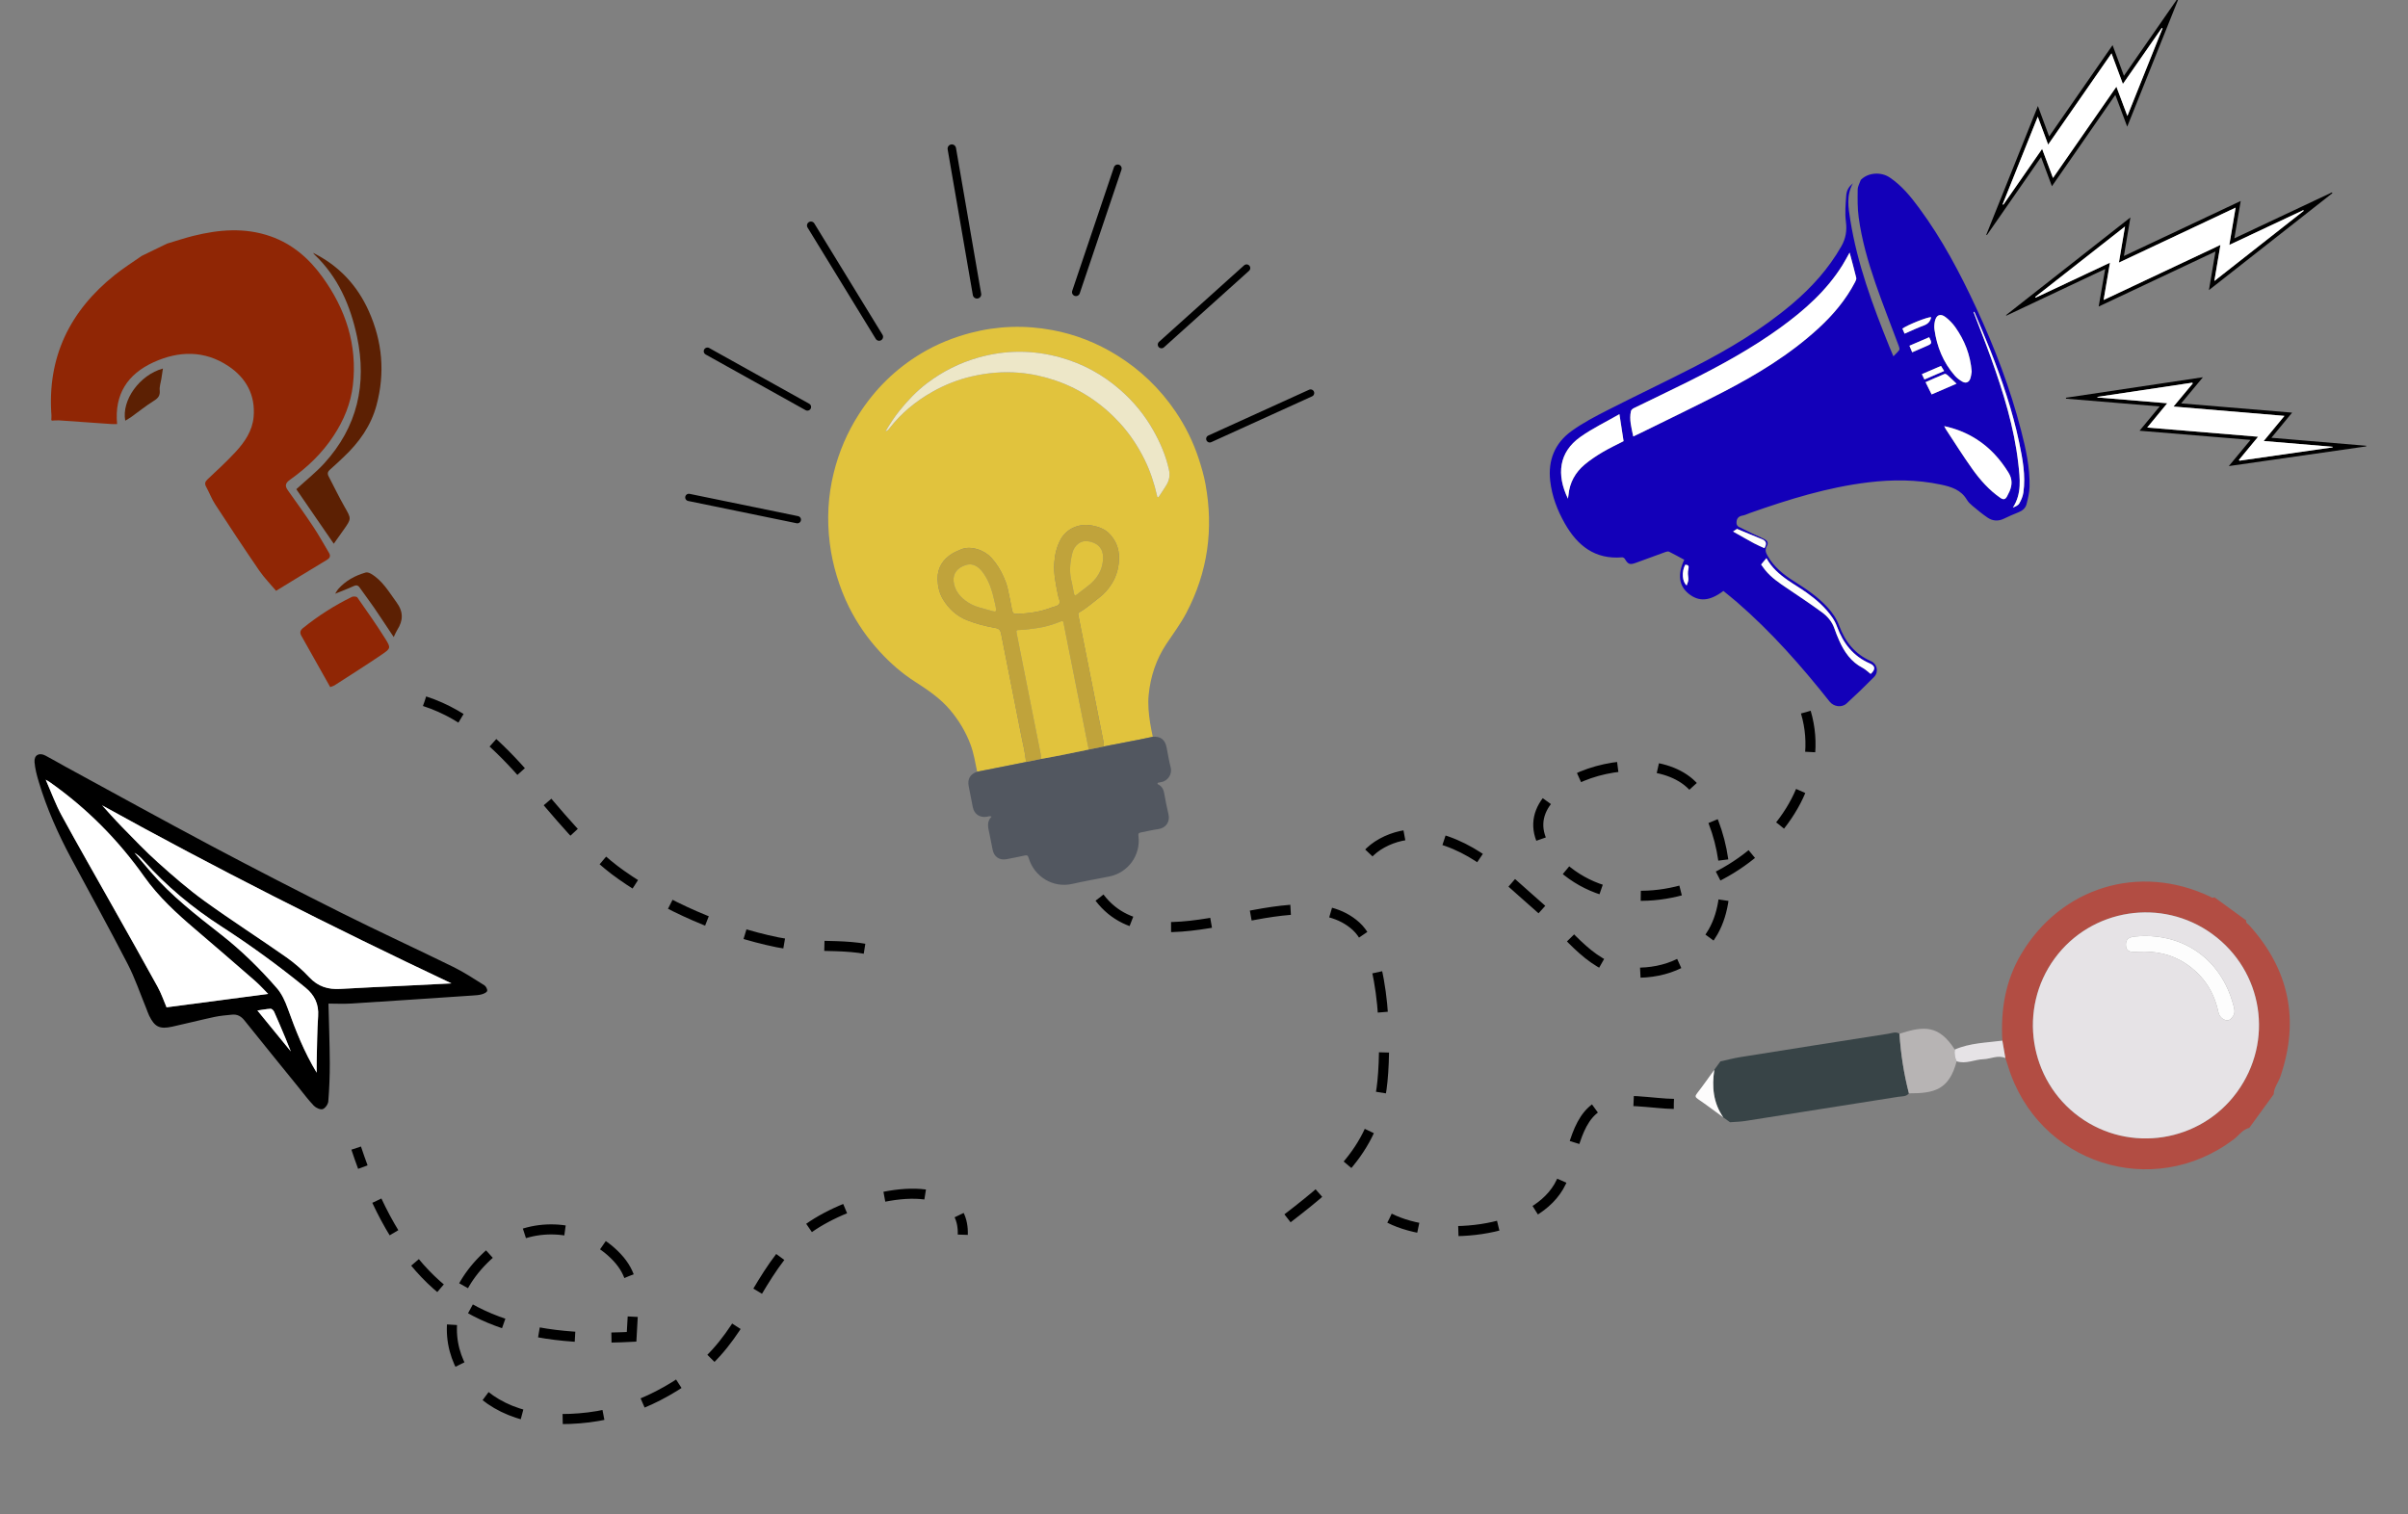 <?xml version="1.0" encoding="utf-8"?>
<!-- Generator: Adobe Illustrator 16.0.0, SVG Export Plug-In . SVG Version: 6.00 Build 0)  -->
<!DOCTYPE svg PUBLIC "-//W3C//DTD SVG 1.1//EN" "http://www.w3.org/Graphics/SVG/1.1/DTD/svg11.dtd">
<svg version="1.1" id="Capa_1" xmlns="http://www.w3.org/2000/svg" xmlns:xlink="http://www.w3.org/1999/xlink" x="0px" y="0px"
	 width="360.936px" height="227.008px" viewBox="0 0 360.936 227.008" enable-background="new 0 0 360.936 227.008"
	 xml:space="preserve">
<rect x="0" y="0" width="360.936" height="227.008" fill="#808080" stroke="none"/>
<g id="_x35_9jfWO.tif_2_">
	<g>
		<path fill-rule="evenodd" clip-rule="evenodd" d="M49.431,159.359c0.009,1.918-0.071,3.838-0.223,5.746
			c-0.034,0.426-0.465,1.039-0.842,1.158c-0.36,0.115-1.011-0.186-1.32-0.506c-0.832-0.867-1.552-1.84-2.311-2.775
			c-2.706-3.34-5.419-6.674-8.104-10.029c-0.494-0.617-1.075-0.928-1.839-0.852c-0.899,0.088-1.806,0.164-2.685,0.352
			c-2.112,0.455-4.206,0.996-6.318,1.455c-1.867,0.406-2.61,0.025-3.433-1.66c-0.168-0.342-0.279-0.713-0.424-1.066
			c-0.916-2.221-1.684-4.52-2.781-6.648c-2.747-5.328-5.65-10.574-8.479-15.857C8.704,125,7.01,121.203,5.812,117.203
			c-0.288-0.961-0.555-1.955-0.636-2.949c-0.088-1.061,0.682-1.486,1.627-0.992c0.994,0.518,1.959,1.096,2.945,1.633
			c7.31,3.977,14.593,8.004,21.942,11.908c6.481,3.439,13.008,6.797,19.568,10.08c5.528,2.768,11.15,5.344,16.698,8.07
			c1.612,0.793,3.125,1.795,4.65,2.75c0.24,0.15,0.486,0.631,0.411,0.852c-0.08,0.238-0.514,0.416-0.827,0.504
			c-0.415,0.117-0.86,0.141-1.296,0.17c-6.069,0.408-12.138,0.822-18.208,1.203c-1.169,0.074-2.344,0.012-3.454,0.012
			C49.308,153.555,49.417,156.457,49.431,159.359z M15.3,120.721c0.763,0.832,1.833,2.061,2.971,3.225
			c1.781,1.818,3.539,3.672,5.433,5.367c2.24,2.008,4.518,3.996,6.952,5.754c4.016,2.9,8.192,5.576,12.251,8.42
			c1.248,0.875,2.419,1.902,3.46,3.018c1.301,1.391,2.82,1.852,4.652,1.74c3.145-0.193,6.294-0.314,9.442-0.469
			c2.404-0.117,4.809-0.24,7.213-0.359C49.773,138.959,32.131,130.045,15.3,120.721z M9.233,122.227
			c2.486,4.564,5.078,9.07,7.624,13.602c2.266,4.031,4.548,8.053,6.772,12.105c0.562,1.023,0.939,2.148,1.334,3.068
			c5.109-0.674,10.169-1.342,15.229-2.008c-0.585-0.586-1.245-1.326-1.986-1.973c-2.97-2.592-5.953-5.168-8.954-7.725
			c-2.799-2.385-5.504-4.865-7.638-7.883c-3.929-5.553-8.653-10.299-14.216-14.209c-0.104-0.074-0.219-0.131-0.547-0.322
			C7.7,118.809,8.34,120.586,9.233,122.227z M47.471,158.893c0.059-2.189,0.065-4.385,0.214-6.568
			c0.122-1.811-0.532-3.158-1.913-4.287c-4.033-3.291-8.231-6.346-12.607-9.172c-4.291-2.771-8.21-6.014-11.624-9.838
			c-0.4-0.449-0.828-0.873-1.386-1.188c0.81,0.949,1.618,1.9,2.432,2.848c3.106,3.617,6.858,6.512,10.586,9.432
			c3.05,2.391,5.802,5.098,8.333,8.014c0.729,0.844,1.233,1.945,1.616,3.01c1.173,3.262,2.425,6.477,4.347,9.656
			C47.468,160.014,47.455,159.451,47.471,158.893z M43.592,157.611c-0.33-0.816-0.57-1.43-0.826-2.039
			c-0.551-1.307-1.097-2.615-1.677-3.908c-0.088-0.195-0.354-0.455-0.523-0.445c-0.663,0.035-1.322,0.166-1.985,0.262
			C40.243,153.516,41.842,155.469,43.592,157.611z"/>
		<path fill-rule="evenodd" clip-rule="evenodd" fill="#FFFFFF" d="M67.674,147.416c-17.9-8.457-35.543-17.371-52.374-26.695
			c0.763,0.832,1.833,2.061,2.971,3.225c1.781,1.818,3.539,3.672,5.433,5.367c2.24,2.008,4.518,3.996,6.952,5.754
			c4.016,2.9,8.192,5.576,12.251,8.42c1.248,0.875,2.419,1.902,3.46,3.018c1.301,1.391,2.82,1.852,4.652,1.74
			c3.145-0.193,6.294-0.314,9.442-0.469C62.865,147.658,65.27,147.535,67.674,147.416z"/>
		<path fill-rule="evenodd" clip-rule="evenodd" fill="#FFFFFF" d="M6.852,116.883c0.849,1.926,1.488,3.703,2.382,5.344
			c2.486,4.564,5.078,9.07,7.624,13.602c2.266,4.031,4.548,8.053,6.772,12.105c0.562,1.023,0.939,2.148,1.334,3.068
			c5.109-0.674,10.169-1.342,15.229-2.008c-0.585-0.586-1.245-1.326-1.986-1.973c-2.97-2.592-5.953-5.168-8.954-7.725
			c-2.799-2.385-5.504-4.865-7.638-7.883c-3.929-5.553-8.653-10.299-14.216-14.209C7.295,117.131,7.18,117.074,6.852,116.883z"/>
		<path fill-rule="evenodd" clip-rule="evenodd" fill="#FFFFFF" d="M47.468,160.799c0-0.785-0.013-1.348,0.003-1.906
			c0.059-2.189,0.065-4.385,0.214-6.568c0.122-1.811-0.532-3.158-1.913-4.287c-4.033-3.291-8.231-6.346-12.607-9.172
			c-4.291-2.771-8.21-6.014-11.624-9.838c-0.4-0.449-0.828-0.873-1.386-1.188c0.81,0.949,1.618,1.9,2.432,2.848
			c3.106,3.617,6.858,6.512,10.586,9.432c3.05,2.391,5.802,5.098,8.333,8.014c0.729,0.844,1.233,1.945,1.616,3.01
			C44.294,154.404,45.546,157.619,47.468,160.799z"/>
		<path fill-rule="evenodd" clip-rule="evenodd" fill="#FFFFFF" d="M38.58,151.48c1.663,2.035,3.262,3.988,5.012,6.131
			c-0.33-0.816-0.57-1.43-0.826-2.039c-0.551-1.307-1.097-2.615-1.677-3.908c-0.088-0.195-0.354-0.455-0.523-0.445
			C39.902,151.254,39.243,151.385,38.58,151.48z"/>
	</g>
</g>
<g>
	<g>
		<path fill="none" stroke="#000000" stroke-width="1.51" stroke-miterlimit="10" d="M53.388,172.105
			c0.325,0.979,0.658,1.928,1.001,2.85"/>
		<path fill="none" stroke="#000000" stroke-width="1.51" stroke-miterlimit="10" stroke-dasharray="5.452,5.452" d="
			M56.488,179.989c6.646,14.193,16.49,20.175,32.436,20.511"/>
		<path fill="none" stroke="#000000" stroke-width="1.51" stroke-miterlimit="10" d="M91.649,200.504
			c0.984-0.017,1.99-0.053,3.019-0.107c0.058-1.092,0.125-2.092,0.171-3.019"/>
		<path fill="none" stroke="#000000" stroke-width="1.51" stroke-miterlimit="10" stroke-dasharray="6.151,6.151" d="
			M94.281,191.294c-0.491-1.29-1.335-2.485-2.74-3.72c-4.724-4.148-12.097-4.35-16.865-0.672c-12.93,9.969-6.367,25.211,7.9,25.795
			c7.813,0.32,14.538-1.838,20.98-6.496c7.806-5.643,9.214-13.734,15.628-20.373c4.532-4.688,16.987-8.895,22.475-5.851"/>
		<path fill="none" stroke="#000000" stroke-width="1.51" stroke-miterlimit="10" d="M143.764,182.153
			c0.388,0.805,0.585,1.778,0.549,2.94"/>
	</g>
</g>
<g id="w6y7Me.tif_2_">
	<g>
		<path fill-rule="evenodd" clip-rule="evenodd" fill="#E1C33D" d="M146.467,115.686c-0.286-1.371-0.502-2.752-0.999-4.082
			c-0.722-1.932-1.766-3.652-3.093-5.217c-1.486-1.752-3.368-3.002-5.276-4.232c-1.927-1.24-3.642-2.744-5.193-4.43
			c-1.87-2.029-3.435-4.275-4.663-6.748c-0.739-1.488-1.335-3.035-1.819-4.627c-0.492-1.625-0.847-3.273-1.055-4.957
			c-0.437-3.533-0.264-7.029,0.592-10.49c0.776-3.143,2.021-6.074,3.771-8.801c2.419-3.775,5.524-6.832,9.372-9.135
			c2.303-1.379,4.756-2.371,7.355-3.057c4.072-1.068,8.168-1.193,12.285-0.426c3.453,0.645,6.673,1.916,9.669,3.773
			c3.532,2.186,6.446,5,8.776,8.422c1.514,2.225,2.688,4.621,3.521,7.189c0.391,1.203,0.741,2.418,0.97,3.652
			c1.251,6.771,0.36,13.234-2.859,19.357c-0.857,1.631-1.958,3.096-2.974,4.621c-1.549,2.33-2.406,4.914-2.676,7.686
			c-0.136,1.4,0.008,2.803,0.22,4.191c0.106,0.693,0.263,1.381,0.396,2.072c-0.685,0.143-1.366,0.293-2.053,0.428
			c-1.763,0.344-3.526,0.682-5.289,1.023c0.032-0.273-0.008-0.537-0.062-0.805c-1.23-6.18-2.459-12.359-3.687-18.539
			c-0.022-0.109-0.039-0.221-0.067-0.33c-0.054-0.213,0.002-0.35,0.209-0.469c1.048-0.604,1.943-1.42,2.903-2.145
			c0.778-0.588,1.411-1.318,1.926-2.152c0.734-1.188,1.056-2.48,1.06-3.873c0.005-1.316-0.434-2.447-1.298-3.426
			c-0.768-0.871-1.78-1.219-2.892-1.406c-1.82-0.309-3.647,0.492-4.527,2.055c-0.626,1.113-0.904,2.328-0.99,3.598
			c-0.111,1.646,0.257,3.23,0.566,4.826c0.085,0.436,0.378,0.941,0.175,1.293c-0.21,0.365-0.791,0.396-1.218,0.564
			c-1.579,0.625-3.228,0.844-4.902,0.938c-0.751,0.041-0.843-0.043-0.985-0.764c-0.207-1.035-0.384-2.076-0.63-3.104
			c-0.14-0.58-0.354-1.154-0.602-1.701c-0.469-1.035-1.048-1.994-1.831-2.85c-0.999-1.094-3.077-1.93-4.634-1.213
			c-0.402,0.186-0.822,0.344-1.199,0.572c-1.438,0.869-2.266,2.164-2.228,3.836c0.024,1.033,0.249,2.104,0.801,3.02
			c0.858,1.424,2.045,2.518,3.601,3.143c1.376,0.553,2.814,0.914,4.272,1.17c0.52,0.092,0.746,0.318,0.848,0.842
			c0.994,5.102,2.021,10.195,3.023,15.295c0.259,1.314,0.61,2.613,0.702,3.957C151.343,114.719,148.904,115.203,146.467,115.686z
			 M132.738,64.646c0.339-0.09,0.455-0.271,0.576-0.43c1.766-2.285,3.947-4.074,6.458-5.494c1.86-1.053,3.815-1.82,5.894-2.303
			c2.319-0.541,4.664-0.74,7.032-0.551c1.912,0.152,3.774,0.576,5.591,1.197c1.869,0.639,3.617,1.527,5.25,2.623
			c1.591,1.07,3.03,2.322,4.326,3.742c1.49,1.633,2.698,3.461,3.677,5.43c0.852,1.713,1.449,3.533,1.878,5.406
			c0.022,0.1,0.002,0.248,0.148,0.266c0.106,0.012,0.148-0.104,0.2-0.182c0.367-0.562,0.753-1.113,1.095-1.689
			c0.404-0.684,0.53-1.416,0.36-2.211c-0.452-2.113-1.301-4.072-2.353-5.938c-1.303-2.311-2.973-4.338-4.976-6.086
			c-2.615-2.281-5.595-3.91-8.932-4.838c-4.081-1.135-8.175-1.152-12.278,0c-2.833,0.795-5.396,2.09-7.733,3.857
			c-1.576,1.193-2.921,2.619-4.152,4.154C134.052,62.533,133.407,63.535,132.738,64.646z"/>
		<path fill-rule="evenodd" clip-rule="evenodd" fill="#525760" d="M146.467,115.686c2.438-0.482,4.876-0.967,7.313-1.453
			c0.751-0.154,1.502-0.309,2.252-0.463c2.396-0.42,4.776-0.916,7.158-1.41c0.751-0.152,1.504-0.307,2.255-0.459
			c1.763-0.342,3.526-0.68,5.289-1.023c0.687-0.135,1.368-0.285,2.053-0.428c1.154-0.102,1.838,0.414,2.07,1.566
			c0.206,1.02,0.363,2.049,0.626,3.055c0.238,0.908-0.384,2.021-1.463,2.174c-0.11,0.018-0.221,0.041-0.329,0.064
			c-0.075,0.018-0.168,0.025-0.186,0.123c-0.016,0.094,0.055,0.143,0.128,0.178c0.578,0.281,0.781,0.787,0.886,1.385
			c0.179,1.008,0.367,2.016,0.613,3.008c0.298,1.191-0.375,2.137-1.548,2.291c-0.87,0.113-1.726,0.34-2.59,0.496
			c-0.318,0.059-0.4,0.17-0.354,0.514c0.386,2.875-1.542,5.531-4.386,6.092c-1.851,0.363-3.709,0.697-5.549,1.109
			c-2.87,0.643-5.684-1.076-6.521-3.9c-0.111-0.375-0.251-0.434-0.6-0.357c-0.904,0.203-1.816,0.375-2.727,0.549
			c-1.042,0.201-1.857-0.357-2.067-1.404c-0.16-0.799-0.314-1.6-0.478-2.398c-0.183-0.889-0.481-1.787,0.318-2.582
			c-0.298-0.129-0.508-0.01-0.717,0.025c-1.035,0.17-1.883-0.391-2.092-1.412c-0.218-1.064-0.426-2.131-0.628-3.199
			C144.994,116.764,145.443,116.016,146.467,115.686z"/>
		<path fill-rule="evenodd" clip-rule="evenodd" fill="#C0A33B" d="M156.032,113.77c-0.75,0.154-1.501,0.309-2.252,0.463
			c-0.092-1.344-0.443-2.643-0.702-3.957c-1.002-5.1-2.029-10.193-3.023-15.295c-0.102-0.523-0.328-0.75-0.848-0.842
			c-1.458-0.256-2.896-0.617-4.272-1.17c-1.556-0.625-2.742-1.719-3.601-3.143c-0.552-0.916-0.776-1.986-0.801-3.02
			c-0.038-1.672,0.79-2.967,2.228-3.836c0.377-0.229,0.797-0.387,1.199-0.572c1.557-0.717,3.635,0.119,4.634,1.213
			c0.783,0.855,1.362,1.814,1.831,2.85c0.248,0.547,0.462,1.121,0.602,1.701c0.246,1.027,0.423,2.068,0.63,3.104
			c0.143,0.721,0.234,0.805,0.985,0.764c1.675-0.094,3.323-0.312,4.902-0.938c0.427-0.168,1.008-0.199,1.218-0.564
			c0.203-0.352-0.09-0.857-0.175-1.293c-0.31-1.596-0.678-3.18-0.566-4.826c0.086-1.27,0.364-2.484,0.99-3.598
			c0.88-1.562,2.707-2.363,4.527-2.055c1.111,0.188,2.124,0.535,2.892,1.406c0.864,0.979,1.303,2.109,1.298,3.426
			c-0.004,1.393-0.325,2.686-1.06,3.873c-0.515,0.834-1.147,1.564-1.926,2.152c-0.96,0.725-1.855,1.541-2.903,2.145
			c-0.207,0.119-0.263,0.256-0.209,0.469c0.028,0.109,0.045,0.221,0.067,0.33c1.228,6.18,2.456,12.359,3.687,18.539
			c0.054,0.268,0.094,0.531,0.062,0.805c-0.751,0.152-1.504,0.307-2.255,0.459c-1.235-6.211-2.471-12.422-3.706-18.633
			c-0.025-0.125-0.056-0.25-0.073-0.377c-0.036-0.227-0.146-0.299-0.368-0.209c-1.237,0.506-2.505,0.883-3.842,1.049
			c-0.758,0.094-1.509,0.223-2.274,0.242c-0.637,0.016-0.638,0.018-0.511,0.652c1.187,5.977,2.374,11.953,3.565,17.928
			C156.031,113.266,156.058,113.516,156.032,113.77z M149.163,90.553c-0.199-0.916-0.423-1.83-0.753-2.707
			c-0.217-0.576-0.491-1.145-0.828-1.658c-0.696-1.068-1.561-1.881-2.849-1.477c-1.188,0.371-1.918,1.225-1.799,2.424
			c0.145,1.459,1.063,2.484,2.265,3.234c1.052,0.66,2.286,0.852,3.451,1.209c0.646,0.201,0.734,0.092,0.606-0.555
			C149.225,90.865,149.194,90.709,149.163,90.553z M160.66,87.342c0.135,0.676,0.236,1.129,0.312,1.584
			c0.058,0.348,0.185,0.404,0.463,0.182c0.473-0.381,0.95-0.756,1.438-1.113c1.5-1.102,2.448-2.49,2.467-4.428
			c0.014-1.332-0.806-2.24-2.297-2.443c-1.034-0.141-1.994,0.584-2.298,1.73C160.33,84.42,160.259,85.99,160.66,87.342z"/>
		<path fill-rule="evenodd" clip-rule="evenodd" fill="#EDE7C8" d="M132.738,64.646c0.669-1.111,1.313-2.113,2.062-3.045
			c1.231-1.535,2.576-2.961,4.152-4.154c2.338-1.768,4.9-3.062,7.733-3.857c4.104-1.152,8.197-1.135,12.278,0
			c3.337,0.928,6.316,2.557,8.932,4.838c2.003,1.748,3.673,3.775,4.976,6.086c1.052,1.865,1.9,3.824,2.353,5.938
			c0.17,0.795,0.044,1.527-0.36,2.211c-0.342,0.576-0.728,1.127-1.095,1.689c-0.052,0.078-0.094,0.193-0.2,0.182
			c-0.146-0.018-0.126-0.166-0.148-0.266c-0.429-1.873-1.026-3.693-1.878-5.406c-0.979-1.969-2.187-3.797-3.677-5.43
			c-1.296-1.42-2.735-2.672-4.326-3.742c-1.633-1.096-3.381-1.984-5.25-2.623c-1.816-0.621-3.679-1.045-5.591-1.197
			c-2.368-0.189-4.713,0.01-7.032,0.551c-2.078,0.482-4.033,1.25-5.894,2.303c-2.511,1.42-4.692,3.209-6.458,5.494
			C133.193,64.375,133.077,64.557,132.738,64.646z"/>
		<path fill-rule="evenodd" clip-rule="evenodd" fill="#E1C33D" d="M156.032,113.77c0.025-0.254-0.001-0.504-0.051-0.758
			c-1.191-5.975-2.379-11.951-3.565-17.928c-0.127-0.635-0.126-0.637,0.511-0.652c0.766-0.02,1.517-0.148,2.274-0.242
			c1.337-0.166,2.604-0.543,3.842-1.049c0.222-0.09,0.332-0.018,0.368,0.209c0.018,0.127,0.048,0.252,0.073,0.377
			c1.235,6.211,2.471,12.422,3.706,18.633C160.809,112.854,158.429,113.35,156.032,113.77z"/>
		<path fill-rule="evenodd" clip-rule="evenodd" fill="#E1C33D" d="M149.163,90.553c0.031,0.156,0.062,0.312,0.094,0.471
			c0.128,0.646,0.04,0.756-0.606,0.555c-1.165-0.357-2.399-0.549-3.451-1.209c-1.201-0.75-2.12-1.775-2.265-3.234
			c-0.119-1.199,0.611-2.053,1.799-2.424c1.288-0.404,2.152,0.408,2.849,1.477c0.337,0.514,0.611,1.082,0.828,1.658
			C148.74,88.723,148.964,89.637,149.163,90.553z"/>
		<path fill-rule="evenodd" clip-rule="evenodd" fill="#E1C33D" d="M160.66,87.342c-0.401-1.352-0.33-2.922,0.085-4.488
			c0.304-1.146,1.264-1.871,2.298-1.73c1.491,0.203,2.311,1.111,2.297,2.443c-0.019,1.938-0.967,3.326-2.467,4.428
			c-0.488,0.357-0.966,0.732-1.438,1.113c-0.278,0.223-0.405,0.166-0.463-0.182C160.896,88.471,160.795,88.018,160.66,87.342z"/>
	</g>
</g>
<line fill="none" stroke="#000000" stroke-width="1.087" stroke-linecap="round" stroke-miterlimit="10" x1="119.514" y1="77.904" x2="103.251" y2="74.564"/>
<line fill="none" stroke="#000000" stroke-width="1.106" stroke-linecap="round" stroke-miterlimit="10" x1="121.022" y1="61.004" x2="106.036" y2="52.654"/>
<line fill="none" stroke="#000000" stroke-width="1.186" stroke-linecap="round" stroke-miterlimit="10" x1="131.771" y1="50.488" x2="121.552" y2="33.803"/>
<line fill="none" stroke="#000000" stroke-width="1.087" stroke-linecap="round" stroke-miterlimit="10" x1="181.333" y1="65.787" x2="196.447" y2="58.918"/>
<line fill="none" stroke="#000000" stroke-width="1.106" stroke-linecap="round" stroke-miterlimit="10" x1="174.093" y1="51.658" x2="186.849" y2="40.186"/>
<line fill="none" stroke="#000000" stroke-width="1.186" stroke-linecap="round" stroke-miterlimit="10" x1="161.277" y1="43.793" x2="167.533" y2="25.255"/>
<line fill="none" stroke="#000000" stroke-width="1.266" stroke-linecap="round" stroke-miterlimit="10" x1="146.442" y1="44.123" x2="142.668" y2="22.278"/>
<path fill-rule="evenodd" clip-rule="evenodd" fill="none" stroke="#000000" stroke-width="1.51" stroke-miterlimit="10" stroke-dasharray="6.04" d="
	M164.81,134.562c8.686,11.441,29.425-3.938,38.463,4.297c4.536,4.133,4.583,18.9,3.81,24.35
	c-1.498,10.557-8.647,15.156-17.359,21.936"/>
<g id="H6hRfq.tif_2_">
	<g>
		<path fill-rule="evenodd" clip-rule="evenodd" fill="#902605" d="M25.022,36.525c1.309-0.391,2.604-0.83,3.928-1.16
			c3.869-0.963,7.757-1.291,11.608,0.061c3.259,1.143,5.761,3.316,7.756,6.074c3.502,4.836,5.271,10.199,4.584,16.217
			c-0.313,2.752-1.348,5.252-2.876,7.586c-1.737,2.656-3.977,4.781-6.533,6.598c-0.694,0.494-0.842,0.9-0.341,1.6
			c1.298,1.814,2.594,3.631,3.828,5.488c0.829,1.25,1.553,2.572,2.325,3.863c0.296,0.492,0.166,0.799-0.336,1.098
			c-2.491,1.49-4.96,3.016-7.584,4.617c-0.81-0.965-1.771-1.941-2.535-3.053c-2.249-3.279-4.439-6.6-6.607-9.932
			c-0.525-0.805-0.854-1.736-1.326-2.58c-0.278-0.496-0.182-0.795,0.222-1.174c1.408-1.318,2.831-2.631,4.142-4.043
			c1.386-1.494,2.552-3.18,2.738-5.283c0.29-3.283-1.131-5.857-3.786-7.625c-3.579-2.383-7.438-2.303-11.239-0.559
			c-3.856,1.771-5.86,4.77-5.437,9.25c-0.315,0-0.595,0.016-0.872-0.002c-2.604-0.182-5.205-0.373-7.808-0.547
			c-0.37-0.025-0.743,0.021-1.115,0.035c-0.023-0.049-0.047-0.096-0.07-0.145c0.008-0.213,0.038-0.43,0.022-0.641
			c-0.641-8.721,2.748-15.637,9.472-21.029c1.293-1.037,2.707-1.924,4.065-2.879C22.506,37.748,23.764,37.137,25.022,36.525z"/>
		<path fill-rule="evenodd" clip-rule="evenodd" fill="#5C2003" d="M46.911,37.895c3.868,1.912,6.626,4.857,8.367,8.742
			c2.04,4.553,2.458,9.25,1.164,14.088c-0.833,3.109-2.62,5.611-4.931,7.781c-0.665,0.625-1.318,1.266-2.012,1.859
			c-0.365,0.311-0.469,0.609-0.245,1.037c0.798,1.521,1.539,3.076,2.391,4.568c1.019,1.783,1.059,1.762-0.131,3.443
			c-0.475,0.67-0.951,1.34-1.486,2.094c-1.933-2.812-3.808-5.541-5.616-8.172c1.517-1.393,2.959-2.529,4.181-3.869
			c4.977-5.451,6.43-11.877,4.92-19.004c-0.994-4.68-2.846-8.961-6.407-12.328C47.031,38.064,46.976,37.975,46.911,37.895z"/>
		<path fill-rule="evenodd" clip-rule="evenodd" fill="#902605" d="M49.496,102.998c-1.456-2.588-2.888-5.135-4.321-7.682
			c-0.266-0.471-0.191-0.818,0.252-1.176c2.273-1.83,4.715-3.391,7.334-4.668c0.213-0.104,0.695-0.062,0.8,0.088
			c1.447,2.068,2.905,4.131,4.242,6.271c0.782,1.252,0.74,1.389-0.466,2.213c-2.372,1.623-4.81,3.148-7.222,4.709
			C50.007,102.824,49.871,102.852,49.496,102.998z"/>
		<path fill-rule="evenodd" clip-rule="evenodd" fill="#5C2003" d="M59.013,95.498c-1.05-1.574-2-3.027-2.981-4.461
			c-0.683-0.996-1.421-1.953-2.112-2.943c-0.268-0.385-0.526-0.418-0.948-0.221c-0.825,0.387-1.684,0.701-2.735,1.131
			c0.207-0.324,0.3-0.518,0.435-0.672c1.113-1.277,2.542-2.049,4.146-2.508c0.232-0.066,0.573,0.057,0.804,0.195
			c1.724,1.023,2.68,2.723,3.823,4.285c1.042,1.424,0.996,2.721,0.099,4.123C59.36,94.713,59.239,95.037,59.013,95.498z"/>
		<path fill-rule="evenodd" clip-rule="evenodd" fill="#5C2003" d="M18.773,63.059c-0.57-3.066,2.153-6.855,5.648-7.816
			c-0.086,0.562-0.164,1.08-0.245,1.598c-0.088,0.555-0.293,1.123-0.238,1.664c0.079,0.789-0.219,1.172-0.872,1.576
			c-1.183,0.732-2.271,1.621-3.404,2.434C19.387,62.711,19.085,62.869,18.773,63.059z"/>
	</g>
</g>
<path fill-rule="evenodd" clip-rule="evenodd" fill="none" stroke="#000000" stroke-width="1.51" stroke-miterlimit="10" stroke-dasharray="6.04" d="
	M63.645,105.119c12.892,4.168,18.684,18.418,29.454,26.02c6.617,4.67,15.145,8.428,23.446,10.119
	c5.532,1.127,12.314-0.369,17.312,2.365"/>
<g id="lW1wVk.tif_2_">
	<g>
		<path fill-rule="evenodd" clip-rule="evenodd" fill="#1300B9" d="M258.32,88.586c-2.057,1.547-3.668,1.66-5.219,0.406
			c-1.451-1.174-1.679-2.902-0.647-5.08c-0.753-0.406-1.503-0.828-2.271-1.209c-0.138-0.07-0.368-0.018-0.532,0.041
			c-1.479,0.531-2.951,1.078-4.426,1.617c-0.934,0.342-1.192,0.242-1.688-0.592c-0.068-0.113-0.262-0.232-0.387-0.223
			c-4.076,0.348-6.711-1.748-8.6-5.078c-1.124-1.982-1.928-4.086-2.189-6.369c-0.357-3.104,0.694-5.68,3.202-7.488
			c1.666-1.203,3.518-2.172,5.356-3.109c4.332-2.209,8.73-4.291,13.057-6.514c5.172-2.658,10.159-5.627,14.618-9.4
			c2.934-2.482,5.481-5.289,7.397-8.654c0.679-1.193,0.866-2.354,0.692-3.713c-0.163-1.275-0.049-2.595,0.047-3.889
			c0.064-0.862,0.412-1.35,1.001-1.855c-1.011,1.798-0.683,3.672-0.392,5.493c1.052,6.588,3.358,12.797,5.837,18.949
			c0.192,0.477,0.397,0.947,0.626,1.496c0.328-0.346,0.643-0.621,0.875-0.953c0.084-0.121,0.007-0.393-0.061-0.572
			c-1.167-3.139-2.41-6.252-3.502-9.418c-1.11-3.225-2.058-6.508-2.517-9.896c-0.186-1.374-0.167-2.781-0.147-4.172
			c0.008-0.484,0.302-0.963,0.468-1.443c0.011-0.029,0.055-0.047,0.081-0.071c1.081-1.039,2.964-1.148,4.254-0.283
			c1.8,1.21,3.137,2.859,4.403,4.574c3.444,4.662,6.136,9.759,8.57,14.998c2.757,5.932,5.083,12.023,6.718,18.365
			c0.712,2.768,1.337,5.561,1.263,8.443c-0.022,0.865-0.232,1.736-0.448,2.582c-0.151,0.598-0.608,0.988-1.204,1.223
			c-0.73,0.287-1.452,0.604-2.156,0.947c-0.856,0.422-1.698,0.379-2.46-0.131c-0.807-0.541-1.555-1.174-2.305-1.795
			c-0.307-0.256-0.613-0.549-0.812-0.887c-0.882-1.5-2.341-1.955-3.904-2.283c-3.606-0.762-7.231-0.775-10.872-0.336
			c-6.123,0.74-11.966,2.561-17.752,4.598c-0.36,0.127-0.711,0.316-1.083,0.377c-0.721,0.119-0.967,0.559-0.919,1.209
			c0.013,0.168,0.159,0.396,0.308,0.469c1.209,0.609,2.422,1.217,3.66,1.76c0.612,0.27,0.879,0.592,0.564,1.152
			c-0.312,0.551-0.146,0.973,0.116,1.438c0.938,1.68,2.389,2.83,3.973,3.83c1.785,1.131,3.536,2.295,4.979,3.865
			c0.772,0.84,1.4,1.748,1.803,2.838c0.876,2.375,2.362,4.227,4.747,5.271c0.93,0.408,1.19,1.621,0.471,2.357
			c-1.341,1.369-2.726,2.697-4.139,3.992c-0.714,0.654-1.921,0.486-2.539-0.295c-4.222-5.328-8.705-10.416-13.856-14.881
			C259.714,89.709,259.021,89.162,258.32,88.586z M277.239,37.863c-0.39,0.689-0.706,1.301-1.069,1.885
			c-2.376,3.811-5.665,6.725-9.253,9.334c-4.386,3.188-9.132,5.766-13.97,8.184c-2.672,1.336-5.376,2.607-8.059,3.924
			c-0.176,0.086-0.386,0.27-0.425,0.441c-0.279,1.275,0.076,2.496,0.348,3.797c0.443-0.211,0.818-0.385,1.189-0.568
			c4.087-2.021,8.203-3.984,12.25-6.08c5.118-2.648,10.028-5.631,14.303-9.549c2.206-2.023,4.115-4.283,5.505-6.949
			c0.102-0.193,0.218-0.447,0.173-0.635C277.931,40.4,277.587,39.166,277.239,37.863z M235.017,74.752
			c0.04-0.264,0.069-0.414,0.083-0.564c0.175-1.854,1.026-3.371,2.424-4.547c0.83-0.699,1.751-1.305,2.685-1.861
			c1.033-0.613,2.129-1.121,3.15-1.65c-0.204-1.322-0.399-2.594-0.623-4.041c-1.989,1.145-4.044,2.125-5.869,3.424
			C233.649,67.797,233.278,71.148,235.017,74.752z M291.419,63.879c0.111,0.219,0.152,0.324,0.214,0.416
			c1.341,2.029,2.627,4.096,4.042,6.068c1.161,1.617,2.485,3.109,4.15,4.262c0.508,0.352,0.779,0.227,1.026-0.244
			c0.125-0.238,0.25-0.475,0.356-0.719c0.418-0.965,0.434-1.863-0.159-2.822c-1.252-2.021-2.796-3.732-4.809-5.01
			C294.791,64.91,293.229,64.271,291.419,63.879z M295.538,55.705c-0.205-2.559-1.084-4.703-2.449-6.646
			c-0.4-0.57-0.914-1.092-1.467-1.52c-0.771-0.594-1.395-0.336-1.599,0.613c-0.088,0.404-0.123,0.844-0.064,1.252
			c0.365,2.58,1.312,4.916,3.036,6.895c0.32,0.367,0.734,0.68,1.161,0.918c0.506,0.283,0.966,0.098,1.161-0.439
			C295.459,56.391,295.488,55.963,295.538,55.705z M280.394,101.025c0.729-0.637,0.741-1.195-0.122-1.568
			c-2.512-1.084-4.007-3.043-4.927-5.537c-0.171-0.463-0.401-0.914-0.679-1.32c-1.038-1.523-2.412-2.717-3.9-3.777
			c-0.902-0.643-1.866-1.201-2.777-1.832c-1.276-0.885-2.435-1.896-3.217-3.32c-0.29,0.35-0.531,0.635-0.794,0.951
			c0.212,0.291,0.399,0.578,0.614,0.842c0.906,1.117,2.079,1.912,3.259,2.703c1.748,1.172,3.496,2.348,5.198,3.584
			c0.856,0.619,1.555,1.414,1.912,2.459c0.21,0.613,0.451,1.221,0.717,1.812c0.764,1.713,1.788,3.203,3.521,4.098
			C279.612,100.332,279.954,100.688,280.394,101.025z M295.924,46.73c-0.031,0.023-0.063,0.047-0.095,0.072
			c0.868,2.283,1.773,4.553,2.598,6.852c1.852,5.16,3.48,10.385,4.099,15.859c0.251,2.223,0.546,4.492-0.816,6.58
			c0.362-0.158,0.776-0.316,0.953-0.613c0.293-0.498,0.539-1.07,0.62-1.639c0.363-2.547-0.11-5.039-0.631-7.518
			c-0.997-4.748-2.55-9.326-4.329-13.828C297.559,50.561,296.727,48.652,295.924,46.73z M293.264,57.514
			c-0.481-0.459-0.915-0.887-1.368-1.293c-0.108-0.098-0.315-0.211-0.417-0.168c-0.947,0.389-1.883,0.809-2.856,1.236
			c0.324,0.652,0.614,1.24,0.911,1.838C290.827,58.568,292.054,58.037,293.264,57.514z M259.767,79.678
			c1.135,0.639,2.133,1.217,3.147,1.764c0.501,0.271,1.031,0.488,1.557,0.732c0.396-0.68,0.277-1.092-0.381-1.354
			c-1.218-0.482-2.423-0.994-3.732-1.535C260.319,79.311,260.146,79.426,259.767,79.678z M289.466,47.549
			c-0.479-0.066-3.439,1.107-4.312,1.707c0.104,0.242,0.211,0.492,0.326,0.762c0.984-0.426,1.898-0.871,2.849-1.215
			C288.945,48.58,289.32,48.225,289.466,47.549z M286.208,51.828c0.146,0.35,0.273,0.656,0.41,0.982
			c0.764-0.332,1.479-0.645,2.194-0.953c0.78-0.338,0.807-0.424,0.354-1.305C288.198,50.971,287.227,51.389,286.208,51.828z
			 M288.071,56.088c0.138,0.289,0.25,0.521,0.382,0.799c1.002-0.432,1.958-0.842,2.956-1.271c-0.16-0.26-0.308-0.496-0.471-0.762
			C289.983,55.264,289.062,55.66,288.071,56.088z M252.593,84.672c-0.557,1.035-0.442,2.559,0.223,3.084
			c0.087-0.27,0.222-0.533,0.249-0.811c0.03-0.297-0.06-0.602-0.063-0.902c-0.004-0.246,0.01-0.5,0.07-0.736
			C253.184,84.869,253.07,84.643,252.593,84.672z"/>
		<path fill-rule="evenodd" clip-rule="evenodd" d="M318.353,38.379c5.879-2.771,11.64-5.486,17.507-8.25
			c-0.323,1.898-0.628,3.691-0.952,5.601c4.943-2.328,9.785-4.609,14.627-6.888c0.025,0.036,0.05,0.072,0.074,0.109
			c-6.123,4.808-12.246,9.619-18.511,14.539c0.339-2.006,0.651-3.854,0.979-5.789c-5.852,2.758-11.629,5.48-17.506,8.25
			c0.328-1.893,0.641-3.688,0.979-5.627c-5.025,2.371-9.923,4.684-14.82,6.994c-0.015-0.027-0.028-0.055-0.043-0.08
			c6.171-4.848,12.343-9.693,18.642-14.643C318.994,34.576,318.685,36.408,318.353,38.379z M318.521,33.951
			c-4.571,3.59-9.018,7.08-13.465,10.568c0.021,0.035,0.041,0.068,0.062,0.102c3.687-1.732,7.372-3.465,11.146-5.24
			c-0.323,1.895-0.626,3.672-0.952,5.588c5.899-2.781,11.652-5.49,17.51-8.252c-0.311,1.84-0.597,3.545-0.911,5.406
			c4.549-3.572,8.97-7.045,13.39-10.516c-0.021-0.035-0.041-0.069-0.062-0.104c-3.666,1.723-7.33,3.448-11.086,5.213
			c0.325-1.922,0.628-3.709,0.946-5.592c-5.841,2.75-11.595,5.459-17.494,8.239C317.919,37.502,318.206,35.811,318.521,33.951z"/>
		<path fill-rule="evenodd" clip-rule="evenodd" d="M316.653,6.768c0.586,1.578,1.122,3.022,1.704,4.592
			c2.771-3.988,5.468-7.875,8.167-11.761c0.025,0.015,0.052,0.03,0.078,0.046c-2.563,6.396-5.128,12.792-7.752,19.34
			c-0.623-1.666-1.188-3.177-1.78-4.76c-3.181,4.582-6.312,9.091-9.507,13.691c-0.55-1.477-1.061-2.851-1.624-4.364
			c-2.747,3.953-5.435,7.821-8.123,11.69c-0.03-0.014-0.062-0.029-0.093-0.043c2.557-6.375,5.113-12.75,7.74-19.304
			c0.588,1.586,1.113,3.007,1.687,4.557C310.333,15.869,313.459,11.368,316.653,6.768z M306.094,22.323
			c0.556,1.487,1.075,2.875,1.629,4.357c3.18-4.578,6.309-9.083,9.505-13.683c0.565,1.508,1.086,2.894,1.646,4.387
			c1.785-4.454,3.527-8.797,5.268-13.14c-0.034-0.019-0.068-0.037-0.104-0.056c-1.925,2.77-3.851,5.539-5.838,8.397
			c-0.584-1.572-1.126-3.032-1.703-4.586c-3.187,4.589-6.312,9.091-9.499,13.679c-0.533-1.434-1.021-2.745-1.556-4.186
			c-1.796,4.477-3.531,8.806-5.267,13.136c0.036,0.018,0.073,0.035,0.109,0.053C302.204,27.92,304.123,25.158,306.094,22.323z"/>
		<path fill-rule="evenodd" clip-rule="evenodd" d="M334.078,69.869c1.125-1.357,2.153-2.6,3.251-3.926
			c-5.577-0.463-11.04-0.914-16.63-1.375c1.034-1.25,1.982-2.395,3.014-3.641c-4.754-0.395-9.396-0.779-14.039-1.164
			c-0.002-0.047-0.005-0.092-0.008-0.139c6.786-1.018,13.571-2.033,20.532-3.076c-1.136,1.365-2.159,2.596-3.264,3.922
			c5.562,0.465,11.022,0.92,16.631,1.387c-1.062,1.289-2.048,2.484-3.106,3.768c4.812,0.404,9.514,0.801,14.216,1.197
			c-0.001,0.031-0.002,0.062-0.004,0.094C347.859,67.893,341.047,68.871,334.078,69.869z M328.67,57.486
			c-0.019-0.039-0.038-0.08-0.058-0.119c-4.742,0.709-9.484,1.418-14.227,2.127c0,0.029,0.001,0.059,0.001,0.086
			c3.455,0.289,6.91,0.576,10.464,0.871c-1.026,1.244-1.979,2.4-3.002,3.641c5.589,0.463,11.053,0.916,16.621,1.379
			c-1.014,1.227-1.945,2.352-2.876,3.479c0.027,0.037,0.054,0.076,0.082,0.113c4.654-0.668,9.31-1.336,13.964-2.004
			c-0.001-0.027-0.003-0.055-0.004-0.082c-3.403-0.285-6.806-0.57-10.328-0.867c1.063-1.289,2.055-2.488,3.109-3.766
			c-5.582-0.471-11.062-0.932-16.629-1.4C326.796,59.734,327.733,58.609,328.67,57.486z"/>
		<path fill-rule="evenodd" clip-rule="evenodd" fill="#FFFFFF" d="M277.239,37.863c0.348,1.303,0.691,2.537,0.992,3.783
			c0.045,0.188-0.071,0.441-0.173,0.635c-1.39,2.666-3.299,4.926-5.505,6.949c-4.274,3.918-9.185,6.9-14.303,9.549
			c-4.047,2.096-8.163,4.059-12.25,6.08c-0.371,0.184-0.746,0.357-1.189,0.568c-0.271-1.301-0.627-2.521-0.348-3.797
			c0.039-0.172,0.249-0.355,0.425-0.441c2.683-1.316,5.387-2.588,8.059-3.924c4.838-2.418,9.584-4.996,13.97-8.184
			c3.588-2.609,6.877-5.523,9.253-9.334C276.533,39.164,276.85,38.553,277.239,37.863z"/>
		<path fill-rule="evenodd" clip-rule="evenodd" fill="#FFFFFF" d="M235.017,74.752c-1.738-3.604-1.367-6.955,1.85-9.24
			c1.825-1.299,3.88-2.279,5.869-3.424c0.224,1.447,0.419,2.719,0.623,4.041c-1.021,0.529-2.117,1.037-3.15,1.65
			c-0.934,0.557-1.854,1.162-2.685,1.861c-1.397,1.176-2.249,2.693-2.424,4.547C235.086,74.338,235.057,74.488,235.017,74.752z"/>
		<path fill-rule="evenodd" clip-rule="evenodd" fill="#FFFFFF" d="M291.419,63.879c1.811,0.393,3.372,1.031,4.821,1.951
			c2.013,1.277,3.557,2.988,4.809,5.01c0.593,0.959,0.577,1.857,0.159,2.822c-0.106,0.244-0.231,0.48-0.356,0.719
			c-0.247,0.471-0.519,0.596-1.026,0.244c-1.665-1.152-2.989-2.645-4.15-4.262c-1.415-1.973-2.701-4.039-4.042-6.068
			C291.571,64.203,291.53,64.098,291.419,63.879z"/>
		<path fill-rule="evenodd" clip-rule="evenodd" fill="#FFFFFF" d="M295.538,55.705c-0.05,0.258-0.079,0.686-0.221,1.072
			c-0.195,0.537-0.655,0.723-1.161,0.439c-0.427-0.238-0.841-0.551-1.161-0.918c-1.724-1.979-2.671-4.314-3.036-6.895
			c-0.059-0.408-0.023-0.848,0.064-1.252c0.204-0.949,0.827-1.207,1.599-0.613c0.553,0.428,1.066,0.949,1.467,1.52
			C294.454,51.002,295.333,53.146,295.538,55.705z"/>
		<path fill-rule="evenodd" clip-rule="evenodd" fill="#FFFFFF" d="M280.394,101.025c-0.439-0.338-0.781-0.693-1.195-0.906
			c-1.732-0.895-2.757-2.385-3.521-4.098c-0.266-0.592-0.507-1.199-0.717-1.812c-0.357-1.045-1.056-1.84-1.912-2.459
			c-1.702-1.236-3.45-2.412-5.198-3.584c-1.18-0.791-2.353-1.586-3.259-2.703c-0.215-0.264-0.402-0.551-0.614-0.842
			c0.263-0.316,0.504-0.602,0.794-0.951c0.782,1.424,1.94,2.436,3.217,3.32c0.911,0.631,1.875,1.189,2.777,1.832
			c1.488,1.061,2.862,2.254,3.9,3.777c0.277,0.406,0.508,0.857,0.679,1.32c0.92,2.494,2.415,4.453,4.927,5.537
			C281.135,99.83,281.122,100.389,280.394,101.025z"/>
		<path fill-rule="evenodd" clip-rule="evenodd" fill="#FFFFFF" d="M295.924,46.73c0.803,1.922,1.635,3.83,2.398,5.766
			c1.779,4.502,3.332,9.08,4.329,13.828c0.521,2.479,0.994,4.971,0.631,7.518c-0.081,0.568-0.327,1.141-0.62,1.639
			c-0.177,0.297-0.591,0.455-0.953,0.613c1.362-2.088,1.067-4.357,0.816-6.58c-0.618-5.475-2.247-10.699-4.099-15.859
			c-0.824-2.299-1.729-4.568-2.598-6.852C295.86,46.777,295.893,46.754,295.924,46.73z"/>
		<path fill-rule="evenodd" clip-rule="evenodd" fill="#FFFFFF" d="M293.264,57.514c-1.21,0.523-2.437,1.055-3.73,1.613
			c-0.297-0.598-0.587-1.186-0.911-1.838c0.974-0.428,1.909-0.848,2.856-1.236c0.102-0.043,0.309,0.07,0.417,0.168
			C292.349,56.627,292.782,57.055,293.264,57.514z"/>
		<path fill-rule="evenodd" clip-rule="evenodd" fill="#FFFFFF" d="M259.767,79.678c0.379-0.252,0.553-0.367,0.591-0.393
			c1.31,0.541,2.515,1.053,3.732,1.535c0.658,0.262,0.776,0.674,0.381,1.354c-0.525-0.244-1.056-0.461-1.557-0.732
			C261.899,80.895,260.901,80.316,259.767,79.678z"/>
		<path fill-rule="evenodd" clip-rule="evenodd" fill="#FFFFFF" d="M289.466,47.549c-0.146,0.676-0.521,1.031-1.138,1.254
			c-0.95,0.344-1.864,0.789-2.849,1.215c-0.115-0.27-0.223-0.52-0.326-0.762C286.026,48.656,288.986,47.482,289.466,47.549z"/>
		<path fill-rule="evenodd" clip-rule="evenodd" fill="#FFFFFF" d="M286.208,51.828c1.019-0.439,1.99-0.857,2.959-1.275
			c0.452,0.881,0.426,0.967-0.354,1.305c-0.716,0.309-1.431,0.621-2.194,0.953C286.481,52.484,286.354,52.178,286.208,51.828z"/>
		<path fill-rule="evenodd" clip-rule="evenodd" fill="#FFFFFF" d="M288.071,56.088c0.99-0.428,1.912-0.824,2.867-1.234
			c0.163,0.266,0.311,0.502,0.471,0.762c-0.998,0.43-1.954,0.84-2.956,1.271C288.321,56.609,288.209,56.377,288.071,56.088z"/>
		<path fill-rule="evenodd" clip-rule="evenodd" fill="#FFFFFF" d="M252.593,84.672c0.478-0.029,0.591,0.197,0.479,0.635
			c-0.061,0.236-0.074,0.49-0.07,0.736c0.004,0.301,0.094,0.605,0.063,0.902c-0.027,0.277-0.162,0.541-0.249,0.811
			C252.15,87.23,252.036,85.707,252.593,84.672z"/>
		<path fill-rule="evenodd" clip-rule="evenodd" fill="#FFFFFF" d="M318.521,33.951c-0.314,1.859-0.602,3.551-0.917,5.412
			c5.899-2.779,11.653-5.488,17.494-8.239c-0.318,1.883-0.621,3.67-0.946,5.592c3.756-1.766,7.42-3.49,11.086-5.213
			c0.021,0.034,0.041,0.068,0.062,0.104c-4.42,3.471-8.841,6.944-13.39,10.516c0.314-1.861,0.601-3.566,0.911-5.406
			c-5.857,2.762-11.61,5.471-17.51,8.252c0.326-1.916,0.629-3.693,0.952-5.588c-3.773,1.775-7.459,3.508-11.146,5.24
			c-0.021-0.033-0.041-0.066-0.062-0.102C309.503,41.031,313.949,37.541,318.521,33.951z"/>
		<path fill-rule="evenodd" clip-rule="evenodd" fill="#FFFFFF" d="M306.094,22.323c-1.971,2.835-3.89,5.598-5.81,8.359
			c-0.036-0.018-0.073-0.035-0.109-0.053c1.735-4.33,3.471-8.659,5.267-13.136c0.535,1.44,1.022,2.752,1.556,4.186
			c3.187-4.588,6.312-9.09,9.499-13.679c0.577,1.554,1.119,3.014,1.703,4.586c1.987-2.858,3.913-5.628,5.838-8.397
			c0.036,0.019,0.07,0.037,0.104,0.056c-1.74,4.343-3.482,8.686-5.268,13.14c-0.561-1.493-1.081-2.879-1.646-4.387
			c-3.196,4.6-6.325,9.104-9.505,13.683C307.169,25.198,306.649,23.81,306.094,22.323z"/>
		<path fill-rule="evenodd" clip-rule="evenodd" fill="#FFFFFF" d="M328.67,57.486c-0.937,1.123-1.874,2.248-2.882,3.457
			c5.567,0.469,11.047,0.93,16.629,1.4c-1.055,1.277-2.046,2.477-3.109,3.766c3.522,0.297,6.925,0.582,10.328,0.867
			c0.001,0.027,0.003,0.055,0.004,0.082c-4.654,0.668-9.31,1.336-13.964,2.004c-0.028-0.037-0.055-0.076-0.082-0.113
			c0.931-1.127,1.862-2.252,2.876-3.479c-5.568-0.463-11.032-0.916-16.621-1.379c1.022-1.24,1.976-2.396,3.002-3.641
			c-3.554-0.295-7.009-0.582-10.464-0.871c0-0.027-0.001-0.057-0.001-0.086c4.742-0.709,9.484-1.418,14.227-2.127
			C328.632,57.406,328.651,57.447,328.67,57.486z"/>
	</g>
</g>
<path fill-rule="evenodd" clip-rule="evenodd" fill="none" stroke="#000000" stroke-width="1.51" stroke-miterlimit="10" stroke-dasharray="6.04" d="
	M270.678,106.758c5.518,18.643-22.999,36.377-37.118,22.656c-11.685-11.354,14.219-19.805,20.778-10.859
	c3.897,5.314,5.85,15.164,2.436,21.141c-2.436,4.262-7.005,6.271-11.847,6.105c-6.259-0.217-9.507-5.734-14.031-9.652
	c-5.663-4.9-10.297-10.043-18.184-11.01c-3.28-0.402-8.482,1.854-9.024,5.543"/>
<g id="ihkErM.tif_2_">
	<g>
		<path fill-rule="evenodd" clip-rule="evenodd" fill="#B24D43" d="M337.147,169.072c-1.008,0.24-1.547,1.127-2.307,1.703
			c-12.188,9.234-29.426,3.65-33.868-10.992c-0.12-0.395-0.257-0.783-0.386-1.176c-0.151-0.871-0.303-1.74-0.453-2.611
			c-0.261-4.586,0.44-8.953,2.821-12.971c5.952-10.035,17.686-13.633,28.257-8.643c0.227,0.105,0.426,0.311,0.698,0.117
			c1.593,1.16,3.186,2.316,4.778,3.477c-0.104,0.398,0.26,0.51,0.451,0.725c5.988,6.643,7.569,14.189,4.672,22.674
			c-0.307,0.902-0.98,1.664-1.006,2.666C339.587,165.719,338.367,167.396,337.147,169.072z M331.601,140.018
			c-7.534-5.488-18.133-3.848-23.627,3.66c-5.526,7.551-3.856,18.254,3.707,23.754c7.529,5.479,18.129,3.811,23.618-3.713
			C340.871,156.078,339.233,145.58,331.601,140.018z"/>
		<path fill-rule="evenodd" clip-rule="evenodd" fill="#384447" d="M286.126,163.896c-0.404,0.527-1.027,0.43-1.568,0.516
			c-7.656,1.223-15.313,2.434-22.974,3.631c-0.748,0.117-1.513,0.129-2.27,0.188c-0.335-0.242-0.671-0.486-1.007-0.73
			c-1.521-2.176-1.729-4.6-1.349-7.135c0.305-0.418,0.61-0.838,0.914-1.256c0.994-0.217,1.979-0.482,2.982-0.643
			c7.399-1.184,14.803-2.35,22.207-3.506c0.542-0.084,1.104-0.367,1.652,0.006C284.905,157.986,285.375,160.965,286.126,163.896z"/>
		<path fill-rule="evenodd" clip-rule="evenodd" fill="#FDFCFC" d="M256.959,160.365c-0.381,2.535-0.172,4.959,1.349,7.135
			c-1.257-0.914-2.496-1.855-3.781-2.73c-0.449-0.305-0.476-0.465-0.142-0.893C255.277,162.734,256.105,161.539,256.959,160.365z"/>
		<path fill-rule="evenodd" clip-rule="evenodd" fill="#B7B4B4" d="M286.126,163.896c-0.751-2.932-1.221-5.91-1.411-8.93
			c3.692-1.205,5.908-1.322,8.289,2.367c-0.091,0.615,0.001,1.201,0.278,1.758C292.153,163.34,289.986,163.912,286.126,163.896z"/>
		<path fill-rule="evenodd" clip-rule="evenodd" fill="#E6E3E6" d="M293.282,159.092c-0.277-0.557-0.369-1.143-0.278-1.758
			c2.272-1,4.728-1.025,7.13-1.338c0.15,0.871,0.302,1.74,0.453,2.611c-1.121-0.498-2.183,0.133-3.277,0.172
			C295.964,158.824,294.669,159.553,293.282,159.092z"/>
		<path fill-rule="evenodd" clip-rule="evenodd" fill="#E6E3E6" d="M331.601,140.018c7.633,5.562,9.271,16.061,3.698,23.701
			c-5.489,7.523-16.089,9.191-23.618,3.713c-7.563-5.5-9.233-16.203-3.707-23.754C313.468,136.17,324.066,134.529,331.601,140.018z
			 M334.59,152.482c0.536-0.602,0.32-1.266,0.144-1.912c-1.833-6.754-7.4-10.633-14.116-10.229c-1.009,0.061-2.02,0.098-1.964,1.363
			c0.051,1.15,1.037,1.008,1.892,0.965c2.525-0.125,4.909,0.336,7.061,1.768c2.626,1.744,4.237,4.164,4.892,7.225
			c0.135,0.631,0.473,1.027,1.035,1.24C333.984,153.074,334.33,152.85,334.59,152.482z"/>
		<path fill-rule="evenodd" clip-rule="evenodd" fill="#FDFDFD" d="M334.591,152.48c-0.261,0.369-0.606,0.594-1.059,0.422
			c-0.562-0.213-0.9-0.609-1.035-1.24c-0.654-3.061-2.266-5.48-4.892-7.225c-2.151-1.432-4.535-1.893-7.061-1.768
			c-0.854,0.043-1.841,0.186-1.892-0.965c-0.056-1.266,0.955-1.303,1.964-1.363c6.716-0.404,12.283,3.475,14.116,10.229
			C334.91,151.217,335.126,151.881,334.591,152.48z"/>
	</g>
</g>
<path fill-rule="evenodd" clip-rule="evenodd" fill="none" stroke="#000000" stroke-width="1.51" stroke-miterlimit="10" stroke-dasharray="6.04" d="
	M250.888,165.48c-2.748,0-8.323-1.09-10.785,0.062c-4.365,2.039-4.189,8.494-6.477,12.369c-4.173,7.07-18.334,8.258-25.343,4.703"/>
</svg>
